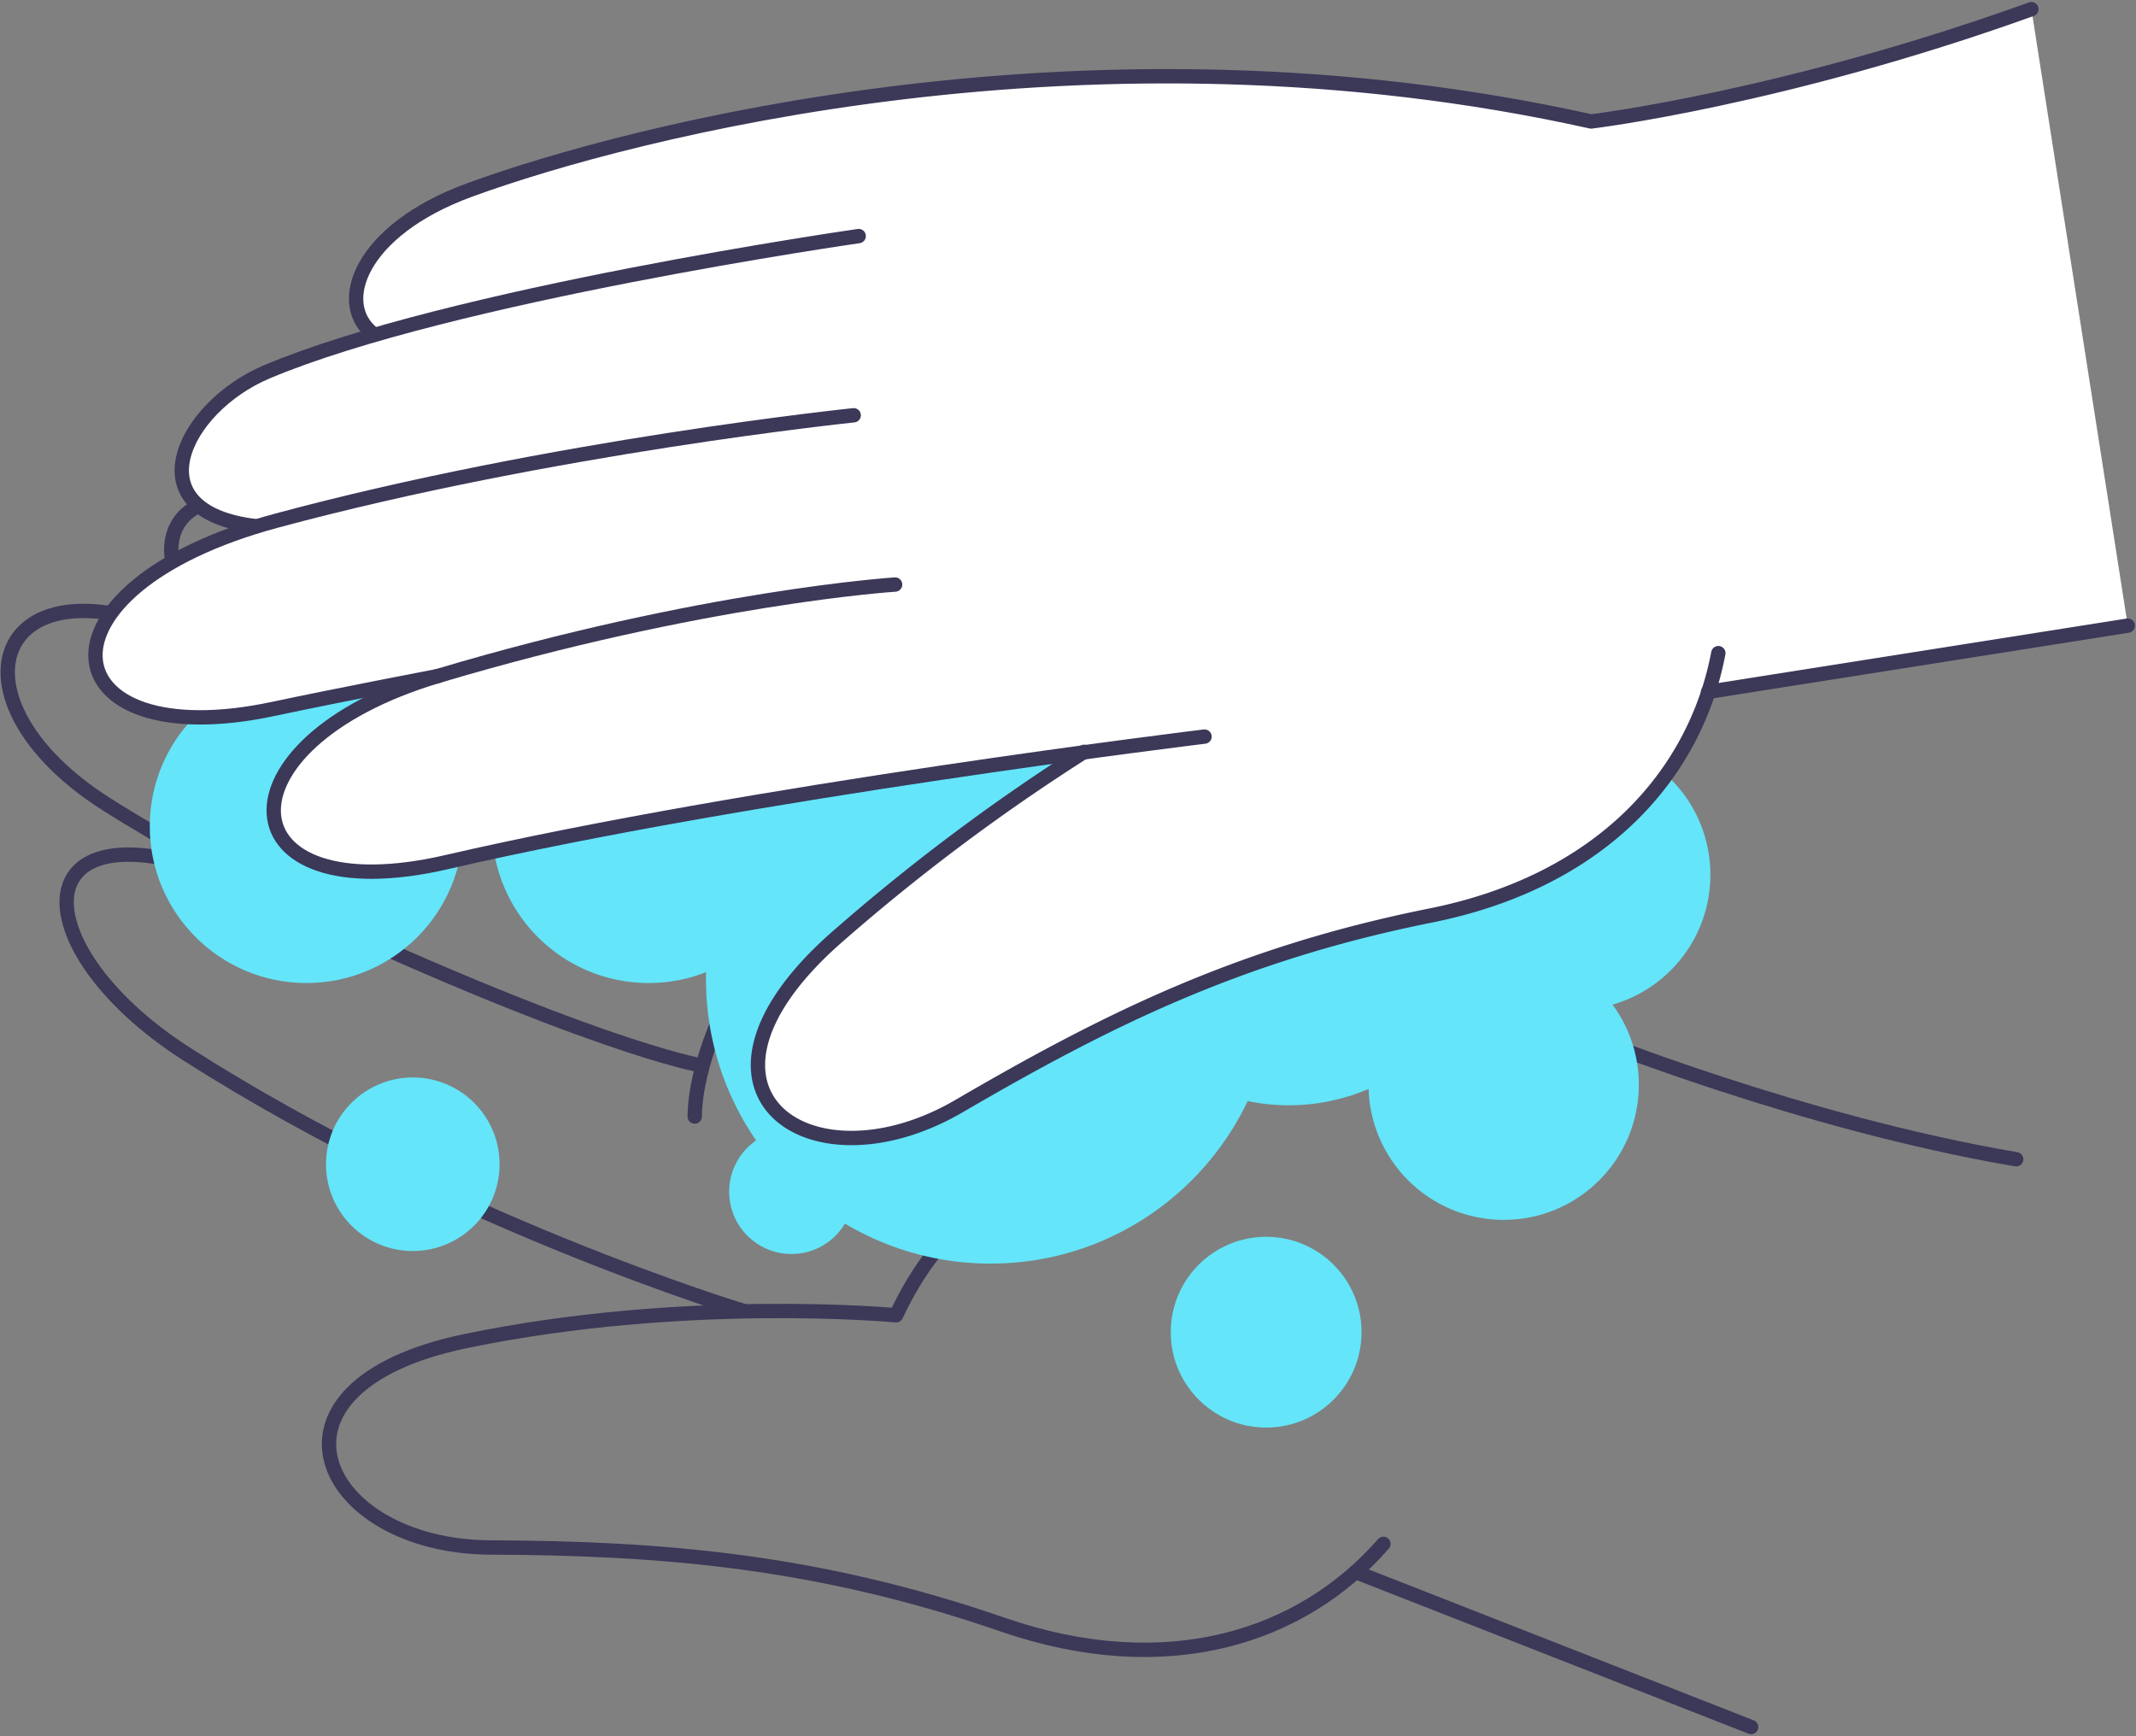 <svg xmlns="http://www.w3.org/2000/svg" width="446.83" height="363.25" viewBox="0 0 446.83 363.25">
  <rect x="0" y="0" width="446.83" height="363.25" fill="#808080" stroke="none"/>
  <g id="_01" data-name="01" transform="translate(1.612 1.919)">
    <g id="Group_13" data-name="Group 13" transform="translate(0 86.685)">
      <g id="Group_12" data-name="Group 12" transform="translate(0 0)">
        <path id="Path_68" data-name="Path 68" d="M1727.851,570.668s-11.23-49.549-62.23-69.23c-40.472-15.592-75.122-17.048-75.122-17.048s-40.955-18.018-71.724-37.353c-50.242-31.531-66.25-1.871-27.442,24.948" transform="translate(-1394.602 -433.447)" fill="none" stroke="#3b3858" stroke-linecap="round" stroke-linejoin="round" stroke-width="3"/>
        <path id="Path_69" data-name="Path 69" d="M1479.839,480.764c-43.105-27.373-26.542-60.221,21.622-28.829A740.067,740.067,0,0,0,1590.647,501a61.281,61.281,0,0,1,10.326-12.543" transform="translate(-1420.74 -423.375)" fill="none" stroke="#3b3858" stroke-linecap="round" stroke-linejoin="round" stroke-width="3"/>
        <path id="Path_70" data-name="Path 70" d="M1579.553,510.039s-23.354-3.95-89.882-35.412c-52.667-24.948-54.191,9.7-17.323,33.195,55.163,35.2,116.354,53.638,116.354,53.638" transform="translate(-1434.731 -375.797)" fill="none" stroke="#3b3858" stroke-linecap="round" stroke-linejoin="round" stroke-width="3"/>
        <path id="Path_71" data-name="Path 71" d="M1501.594,476.825s-7,13.236-7.136,24.74" transform="translate(-1350.742 -356.582)" fill="none" stroke="#3b3858" stroke-linecap="round" stroke-linejoin="round" stroke-width="3"/>
        <path id="Path_72" data-name="Path 72" d="M1639.824,491.974s-35.133-13.1-54.331,27.858c0,0-44-4.158-90.088,5.406s-30.492,43.035,5.268,43.173,68.471,2.772,107.139,16.147c34.373,11.85,62.575,2.634,79.623-16.909" transform="translate(-1399.646 -333.27)" fill="none" stroke="#3b3858" stroke-linecap="round" stroke-linejoin="round" stroke-width="3"/>
        <path id="Path_73" data-name="Path 73" d="M1561.757,479.65s44.977,18.226,89.882,25.848" transform="translate(-1231.49 -351.576)" fill="none" stroke="#3b3858" stroke-linecap="round" stroke-linejoin="round" stroke-width="3"/>
        <line id="Line_11" data-name="Line 11" x2="82.743" y2="32.432" transform="translate(281.967 240.27)" fill="none" stroke="#3b3858" stroke-linecap="round" stroke-linejoin="round" stroke-width="3"/>
        <path id="Path_74" data-name="Path 74" d="M1594.433,509.919s-38.6-9.563-100.552-49.133c-51.491-32.848-68.747,3.049-30.631,27.234,11.849,7.554,29.245,16.84,29.245,16.84" transform="translate(-1442.612 -408.387)" fill="none" stroke="#3b3858" stroke-linecap="round" stroke-linejoin="round" stroke-width="3"/>
      </g>
    </g>
    <g id="bubble-1" transform="translate(66.584 223.491)">
      <circle id="Ellipse_21" data-name="Ellipse 21" cx="18.156" cy="18.156" r="18.156" transform="translate(0 0)" fill="#64e5f9"/>
    </g>
    <g id="bubble-2" transform="translate(243.297 256.824)">
      <circle id="Ellipse_22" data-name="Ellipse 22" cx="19.958" cy="19.958" r="19.958" transform="translate(0 0)" fill="#64e5f9"/>
    </g>
    <g id="bubble-3" transform="translate(284.669 196.741)">
      <circle id="Ellipse_23" data-name="Ellipse 23" cx="28.274" cy="28.274" r="28.274" transform="translate(0)" fill="#64e5f9"/>
    </g>
    <g id="bubble-4" transform="translate(150.921 234.371)">
      <circle id="Ellipse_24" data-name="Ellipse 24" cx="13.028" cy="13.028" r="13.028" transform="translate(0)" fill="#64e5f9"/>
    </g>
    <g id="bubble-5" transform="translate(29.717 138.183)">
      <circle id="Ellipse_25" data-name="Ellipse 25" cx="32.779" cy="32.779" r="32.779" fill="#64e5f9"/>
    </g>
    <g id="bubble-6" transform="translate(146.07 143.381)">
      <circle id="Ellipse_26" data-name="Ellipse 26" cx="59.528" cy="59.528" r="59.528" transform="translate(0)" fill="#64e5f9"/>
    </g>
    <g id="bubble-10" transform="translate(101.303 138.183)">
      <circle id="Ellipse_27" data-name="Ellipse 27" cx="32.779" cy="32.779" r="32.779" transform="translate(0)" fill="#64e5f9"/>
    </g>
    <g id="bubble-11" transform="translate(225.488 144.351)">
      <circle id="Ellipse_28" data-name="Ellipse 28" cx="42.481" cy="42.481" r="42.481" fill="#64e5f9"/>
    </g>
    <g id="bubble-12" transform="translate(299.638 152.805)">
      <circle id="Ellipse_29" data-name="Ellipse 29" cx="28.274" cy="28.274" r="28.274" transform="translate(0)" fill="#64e5f9"/>
    </g>
    <g id="hand-top" transform="translate(17.798)">
      <g id="Group_16" data-name="Group 16" transform="translate(0)">
        <g id="Group_14" data-name="Group 14">
          <path id="Path_75" data-name="Path 75" d="M1854.573,402.175c-52.043,18.711-92.1,23.493-92.1,23.493-104.364-23.215-201.106,2.079-234.646,14.345-23.078,8.454-28.344,23.978-19.96,30.215a183.121,183.121,0,0,0-22.521,7.831c-17.534,7.415-28.206,29.314-2.149,32.293-49.479,14.83-42.548,48.025,3.674,38.184,13.721-2.911,34.372-6.861,34.372-6.861-47.541,14.207-44.628,49.688,1.8,38.947,43.727-10.118,101.038-18.641,133.331-23.008a420.438,420.438,0,0,0-52.667,39.57c-34.926,31.531-4.573,52.6,26.4,34.58,30.907-18.018,58.626-31.878,98.751-39.916,31.811-6.376,50.868-24.81,58.073-46.846l87.8-13.86" transform="translate(-1449.033 -402.175)" fill="#fff"/>
        </g>
        <g id="Group_15" data-name="Group 15" transform="translate(0.556)">
          <path id="Path_76" data-name="Path 76" d="M1471.364,480.006c-26.057-2.98-15.385-24.878,2.147-32.293,38.253-16.147,123.842-28.413,123.842-28.413" transform="translate(-1437.688 -371.83)" fill="none" stroke="#3b3858" stroke-linecap="round" stroke-linejoin="round" stroke-width="3"/>
          <path id="Path_77" data-name="Path 77" d="M1592.679,445.6s-40.124,2.564-95.633,19.126c-47.539,14.206-44.628,49.688,1.8,38.946,63.754-14.761,158.556-26.264,158.556-26.264" transform="translate(-1425.395 -325.227)" fill="none" stroke="#3b3858" stroke-linecap="round" stroke-linejoin="round" stroke-width="3"/>
          <path id="Path_78" data-name="Path 78" d="M1567.495,471.426A420.551,420.551,0,0,0,1514.827,511c-34.928,31.531-4.574,52.6,26.4,34.581,30.909-18.018,58.628-31.878,98.752-39.917,35.619-7.138,55.3-29.383,60.155-54.885" transform="translate(-1360.64 -316.057)" fill="none" stroke="#3b3858" stroke-linecap="round" stroke-linejoin="round" stroke-width="3"/>
          <path id="Path_79" data-name="Path 79" d="M1819.362,402.175c-52.044,18.711-92.1,23.493-92.1,23.493-104.364-23.215-201.107,2.079-234.647,14.345-23.077,8.454-28.343,23.978-19.958,30.215" transform="translate(-1414.379 -402.175)" fill="none" stroke="#3b3858" stroke-linecap="round" stroke-linejoin="round" stroke-width="3"/>
          <line id="Line_12" data-name="Line 12" y1="13.86" x2="87.802" transform="translate(337.346 128.966)" fill="none" stroke="#3b3858" stroke-linecap="round" stroke-linejoin="round" stroke-width="3"/>
          <path id="Path_80" data-name="Path 80" d="M1607.855,432.825s-63.131,6.514-120.719,22.037c-53.083,14.276-47.747,49.48-.555,39.362,13.722-2.911,34.373-6.861,34.373-6.861" transform="translate(-1449.234 -347.864)" fill="none" stroke="#3b3858" stroke-linecap="round" stroke-linejoin="round" stroke-width="3"/>
        </g>
      </g>
    </g>
  </g>
</svg>
